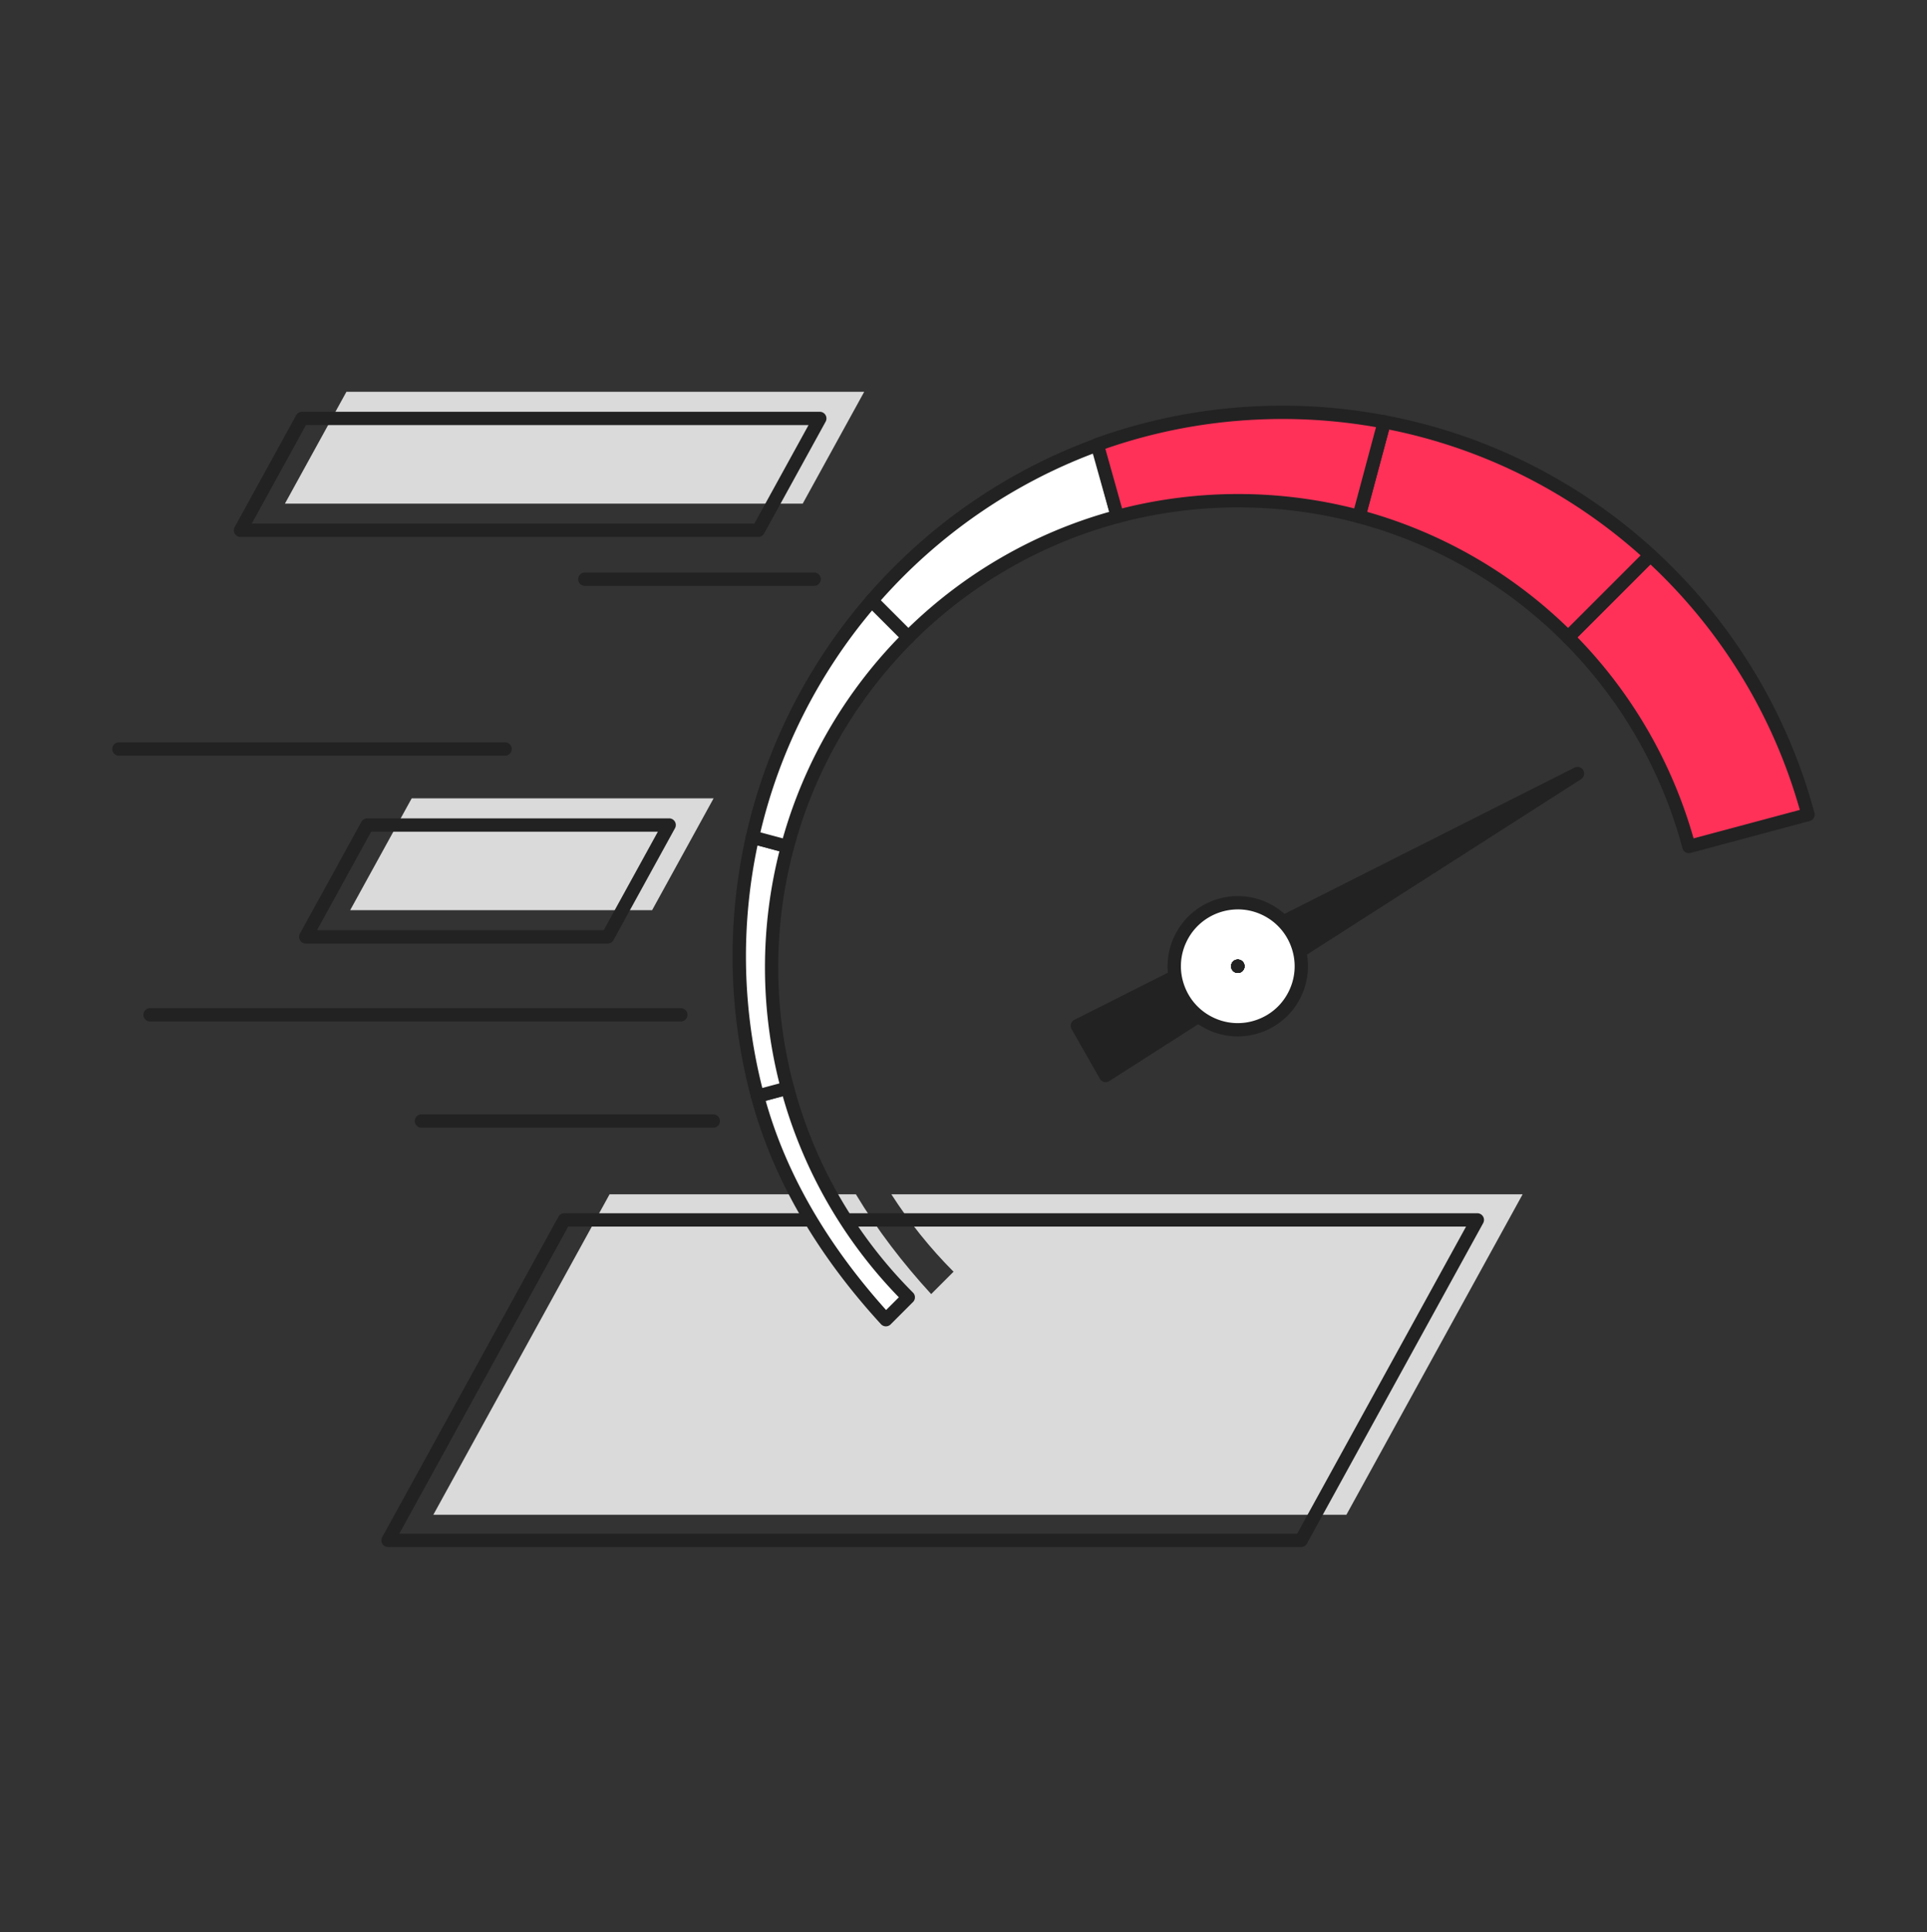 <svg xmlns="http://www.w3.org/2000/svg" width="400" height="401" fill="none" viewBox="0 0 400 401"><rect x="0" y="0" width="400" height="401" fill="#333333" stroke="none"/><path fill="#DADADA" d="M185.025 247.865c3.74 5.8 8.05 11.2 12.91 16.06l-4.645 4.645c-5.86-6.39-11.165-13.28-15.625-20.705H126.53L89.95 314.37h189.53l36.58-66.505H185.025ZM166.625 104.521l12.765-23.21H71.91l-12.765 23.21h107.48ZM135.36 188.9l12.765-23.21h-62.67l-12.77 23.21h62.675Z"/><path fill="#222" d="M270.08 321.065H80.55a1.38 1.38 0 0 1-1.21-2.05l36.58-66.505c.245-.44.705-.715 1.21-.715h189.53a1.38 1.38 0 0 1 1.21 2.05l-36.58 66.505c-.245.44-.705.715-1.21.715ZM82.89 318.3h186.37l35.06-63.74H117.945l-35.06 63.74h.005Z" style="mix-blend-mode:multiply"/><path fill="#222" d="M169 121.585h-47.6a1.38 1.38 0 0 1-1.38-1.385c0-.765.62-1.385 1.38-1.385H169c.765 0 1.38.62 1.38 1.385s-.62 1.385-1.38 1.385ZM148.06 234.041H87.475a1.38 1.38 0 0 1-1.38-1.385c0-.765.62-1.385 1.38-1.385h60.585c.765 0 1.38.62 1.38 1.385s-.62 1.385-1.38 1.385ZM104.845 156.831H24.68a1.38 1.38 0 0 1-1.38-1.385c0-.765.62-1.385 1.38-1.385h80.165c.765 0 1.38.62 1.38 1.385s-.62 1.385-1.38 1.385ZM141.315 211.995H31.145a1.38 1.38 0 0 1-1.38-1.385c0-.765.62-1.385 1.38-1.385h110.17c.765 0 1.38.62 1.38 1.385s-.62 1.385-1.38 1.385Z"/><path fill="#222" d="M157.4 111.436H49.92a1.38 1.38 0 0 1-1.21-2.05l12.765-23.21c.245-.44.705-.715 1.21-.715H170.17a1.38 1.38 0 0 1 1.21 2.05l-12.765 23.21c-.245.44-.705.715-1.21.715h-.005Zm-105.145-2.765h104.33l11.245-20.445H63.505L52.26 108.67h-.005ZM126.135 195.815h-62.67a1.38 1.38 0 0 1-1.21-2.05l12.765-23.21c.245-.44.705-.715 1.21-.715h62.67a1.38 1.38 0 0 1 1.21 2.05l-12.765 23.21c-.245.44-.705.715-1.21.715ZM65.8 193.05h59.515l11.245-20.445H77.045L65.8 193.05Z" style="mix-blend-mode:multiply"/><path fill="#222" d="m327.44 160.55-103.805 52.34 5.875 10.31 97.93-62.65Z"/><path fill="#222" d="M229.51 224.585a1.381 1.381 0 0 1-1.2-.7l-5.875-10.31c-.19-.33-.23-.72-.125-1.085.105-.365.365-.665.7-.835l103.805-52.34a1.383 1.383 0 0 1 1.37 2.4l-97.93 62.655c-.225.145-.485.22-.745.22v-.005Zm-3.955-11.115 4.435 7.785 73.92-47.29-78.355 39.51v-.005Z"/><path fill="#fff" d="M256.935 213.711c7.279 0 13.18-5.901 13.18-13.18 0-7.28-5.901-13.18-13.18-13.18s-13.18 5.9-13.18 13.18c0 7.279 5.901 13.18 13.18 13.18Z"/><path fill="#222" d="M256.925 215.1a14.46 14.46 0 0 1-6.125-1.365 14.482 14.482 0 0 1-7.54-8.205 14.463 14.463 0 0 1 .47-11.135c3.385-7.28 12.06-10.455 19.34-7.07a14.482 14.482 0 0 1 7.54 8.205 14.463 14.463 0 0 1-.47 11.135 14.482 14.482 0 0 1-8.205 7.54 14.59 14.59 0 0 1-5.01.895Zm.025-26.365c-4.45 0-8.72 2.53-10.715 6.825a11.693 11.693 0 0 0-.38 9.02c1.08 2.96 3.25 5.32 6.11 6.65a11.716 11.716 0 0 0 9.02.38c2.96-1.08 5.32-3.25 6.65-6.11 1.33-2.86 1.465-6.06.38-9.02a11.716 11.716 0 0 0-6.11-6.65 11.73 11.73 0 0 0-4.95-1.1l-.005.005Z"/><path fill="#222" d="M256.945 201.916a1.385 1.385 0 0 1-.005-2.77h.005c.765 0 1.38.62 1.38 1.385s-.62 1.385-1.38 1.385Z"/><path fill="#222" d="M256.945 201.916a1.385 1.385 0 0 1-.005-2.77h.005c.765 0 1.38.62 1.38 1.385s-.62 1.385-1.38 1.385Z"/><path fill="#222" d="M256.945 201.916a1.385 1.385 0 0 1-.005-2.77h.005c.765 0 1.38.62 1.38 1.385s-.62 1.385-1.38 1.385Z"/><path fill="#222" d="M256.945 201.916a1.385 1.385 0 0 1-.005-2.77h.005c.765 0 1.38.62 1.38 1.385s-.62 1.385-1.38 1.385Z"/><path fill="#222" d="M256.945 201.916a1.385 1.385 0 0 1-.005-2.77h.005c.765 0 1.38.62 1.38 1.385s-.62 1.385-1.38 1.385Z"/><path fill="#222" d="M256.945 201.916a1.385 1.385 0 0 1-.005-2.77h.005c.765 0 1.38.62 1.38 1.385s-.62 1.385-1.38 1.385Z"/><path fill="#fff" d="m163.46 225.82-6.215 1.665c4.74 17.85 14.53 33.175 26.645 46.395l4.645-4.645a96.716 96.716 0 0 1-25.07-43.415h-.005Z"/><path fill="#222" d="M183.89 275.265h-.03a1.385 1.385 0 0 1-.99-.449c-13.535-14.765-22.605-30.57-26.96-46.975a1.38 1.38 0 0 1 .98-1.69l6.215-1.665c.355-.095.73-.045 1.05.14.32.185.55.485.645.84 4.315 16.145 12.86 30.94 24.715 42.795.54.54.54 1.415 0 1.955l-4.645 4.645c-.26.259-.61.404-.98.404Zm-24.945-46.799c4.26 15.1 12.665 29.695 24.99 43.415l2.645-2.645a98.279 98.279 0 0 1-24.095-41.72l-3.545.95h.005Z"/><path fill="#fff" d="M160.165 200.754c0-8.67 1.155-17.07 3.295-25.07l-7.265-1.945a113.248 113.248 0 0 0-2.745 24.7c0 10.045 1.33 19.78 3.79 29.05l6.215-1.665a96.849 96.849 0 0 1-3.295-25.07h.005Z"/><path fill="#222" d="M157.245 228.87a1.379 1.379 0 0 1-1.34-1.025 114.676 114.676 0 0 1-3.84-29.405c0-8.34.935-16.75 2.775-25 .08-.37.31-.685.635-.88.32-.195.71-.25 1.075-.155l7.265 1.945c.735.2 1.175.955.98 1.69a95.714 95.714 0 0 0-3.25 24.71c0 8.335 1.095 16.65 3.25 24.71a1.38 1.38 0 0 1-.98 1.69l-6.215 1.665c-.12.03-.24.045-.36.045l.005.01Zm0-53.42a112.097 112.097 0 0 0-2.405 22.99c0 9.22 1.145 18.415 3.4 27.355l3.545-.95a98.346 98.346 0 0 1 0-48.18l-4.54-1.215Z"/><path fill="#fff" d="m231.95 107.196-4-14.925c-18.36 6.635-34.49 17.915-47.015 32.4l7.6 7.6c11.845-11.846 26.75-20.62 43.415-25.075Z"/><path fill="#222" d="M188.535 133.65a1.39 1.39 0 0 1-.98-.405l-7.6-7.6a1.387 1.387 0 0 1-.07-1.88c12.83-14.84 29.29-26.18 47.59-32.795a1.379 1.379 0 0 1 1.805.945l4 14.925c.095.355.045.73-.14 1.05-.185.32-.485.55-.84.645-16.145 4.315-30.94 12.86-42.795 24.715-.26.26-.61.405-.98.405l.01-.005Zm-5.705-9.045 5.715 5.715a98.279 98.279 0 0 1 41.72-24.095l-3.25-12.135c-16.895 6.37-32.12 16.885-44.18 30.515h-.005Z"/><path fill="#fff" d="m188.535 132.27-7.6-7.6c-11.96 13.83-20.61 30.59-24.74 49.07l7.265 1.945c4.455-16.67 13.23-31.57 25.07-43.415h.005Z"/><path fill="#222" d="M163.46 177.065c-.12 0-.24-.015-.36-.045l-7.265-1.945a1.378 1.378 0 0 1-.99-1.635c4.08-18.27 12.74-35.445 25.04-49.67.25-.29.61-.465.995-.475.385-.01.755.135 1.03.405l7.6 7.6c.54.54.54 1.415 0 1.955-11.855 11.855-20.4 26.65-24.715 42.795a1.379 1.379 0 0 1-1.335 1.025v-.01Zm-5.62-4.32 4.65 1.245a98.24 98.24 0 0 1 24.095-41.715l-5.57-5.57c-11.205 13.32-19.19 29.18-23.175 46.04Z"/><path fill="#FF3158" d="m350.575 175.685 24.73-6.625c-5.645-20.995-17.185-39.575-32.75-53.84l-17.05 17.05a96.716 96.716 0 0 1 25.07 43.415Z"/><path fill="#222" d="M350.575 177.065a1.379 1.379 0 0 1-1.335-1.025 95.444 95.444 0 0 0-24.715-42.795 1.38 1.38 0 0 1-.405-.98c0-.37.145-.72.405-.98l17.05-17.05a1.379 1.379 0 0 1 1.91-.04c16.055 14.715 27.52 33.56 33.15 54.5a1.379 1.379 0 0 1-.975 1.695l-24.73 6.625c-.12.03-.24.045-.36.045l.005.005Zm-23.125-44.79a98.279 98.279 0 0 1 24.095 41.72l22.055-5.91c-5.5-19.475-16.19-37.04-31.01-50.945l-15.14 15.14v-.005Z"/><path fill="#FF3158" d="m325.5 132.271 17.05-17.05c-15.17-13.905-34.155-23.696-55.205-27.66l-5.265 19.64c16.67 4.455 31.57 13.23 43.415 25.07h.005Z"/><path fill="#222" d="M325.5 133.65c-.355 0-.71-.135-.98-.405-11.855-11.855-26.65-20.4-42.795-24.715a1.379 1.379 0 0 1-.84-.645 1.378 1.378 0 0 1-.14-1.05l5.265-19.64c.185-.7.88-1.135 1.59-1 20.865 3.935 40.185 13.615 55.885 28a1.38 1.38 0 0 1 .045 2l-17.05 17.05c-.27.27-.625.405-.98.405Zm-41.725-27.425a98.287 98.287 0 0 1 41.72 24.095l15.055-15.055c-14.8-13.215-32.795-22.22-52.2-26.11l-4.575 17.07Z"/><path fill="#FF3158" d="M257.015 103.904c8.67 0 17.07 1.155 25.07 3.295l5.265-19.64a113.381 113.381 0 0 0-21.03-1.985c-13.475 0-26.575 2.37-38.555 6.7l4.185 14.925c8-2.14 16.395-3.295 25.07-3.295h-.005Z"/><path fill="#222" d="M282.085 108.579c-.12 0-.24-.015-.36-.045-16.12-4.31-33.3-4.31-49.42 0a1.387 1.387 0 0 1-1.69-.96L226.43 92.65a1.388 1.388 0 0 1 .86-1.675c12.45-4.5 25.58-6.785 39.025-6.785 7.05 0 14.21.675 21.285 2.01.38.07.71.294.915.624.205.326.265.72.165 1.096l-5.265 19.639a1.387 1.387 0 0 1-1.335 1.025l.005-.005Zm-52.64-15.44 3.47 12.375a98.74 98.74 0 0 1 48.19 0l4.52-16.864a112.217 112.217 0 0 0-19.305-1.696c-12.69 0-25.085 2.08-36.875 6.19v-.005Z"/></svg>